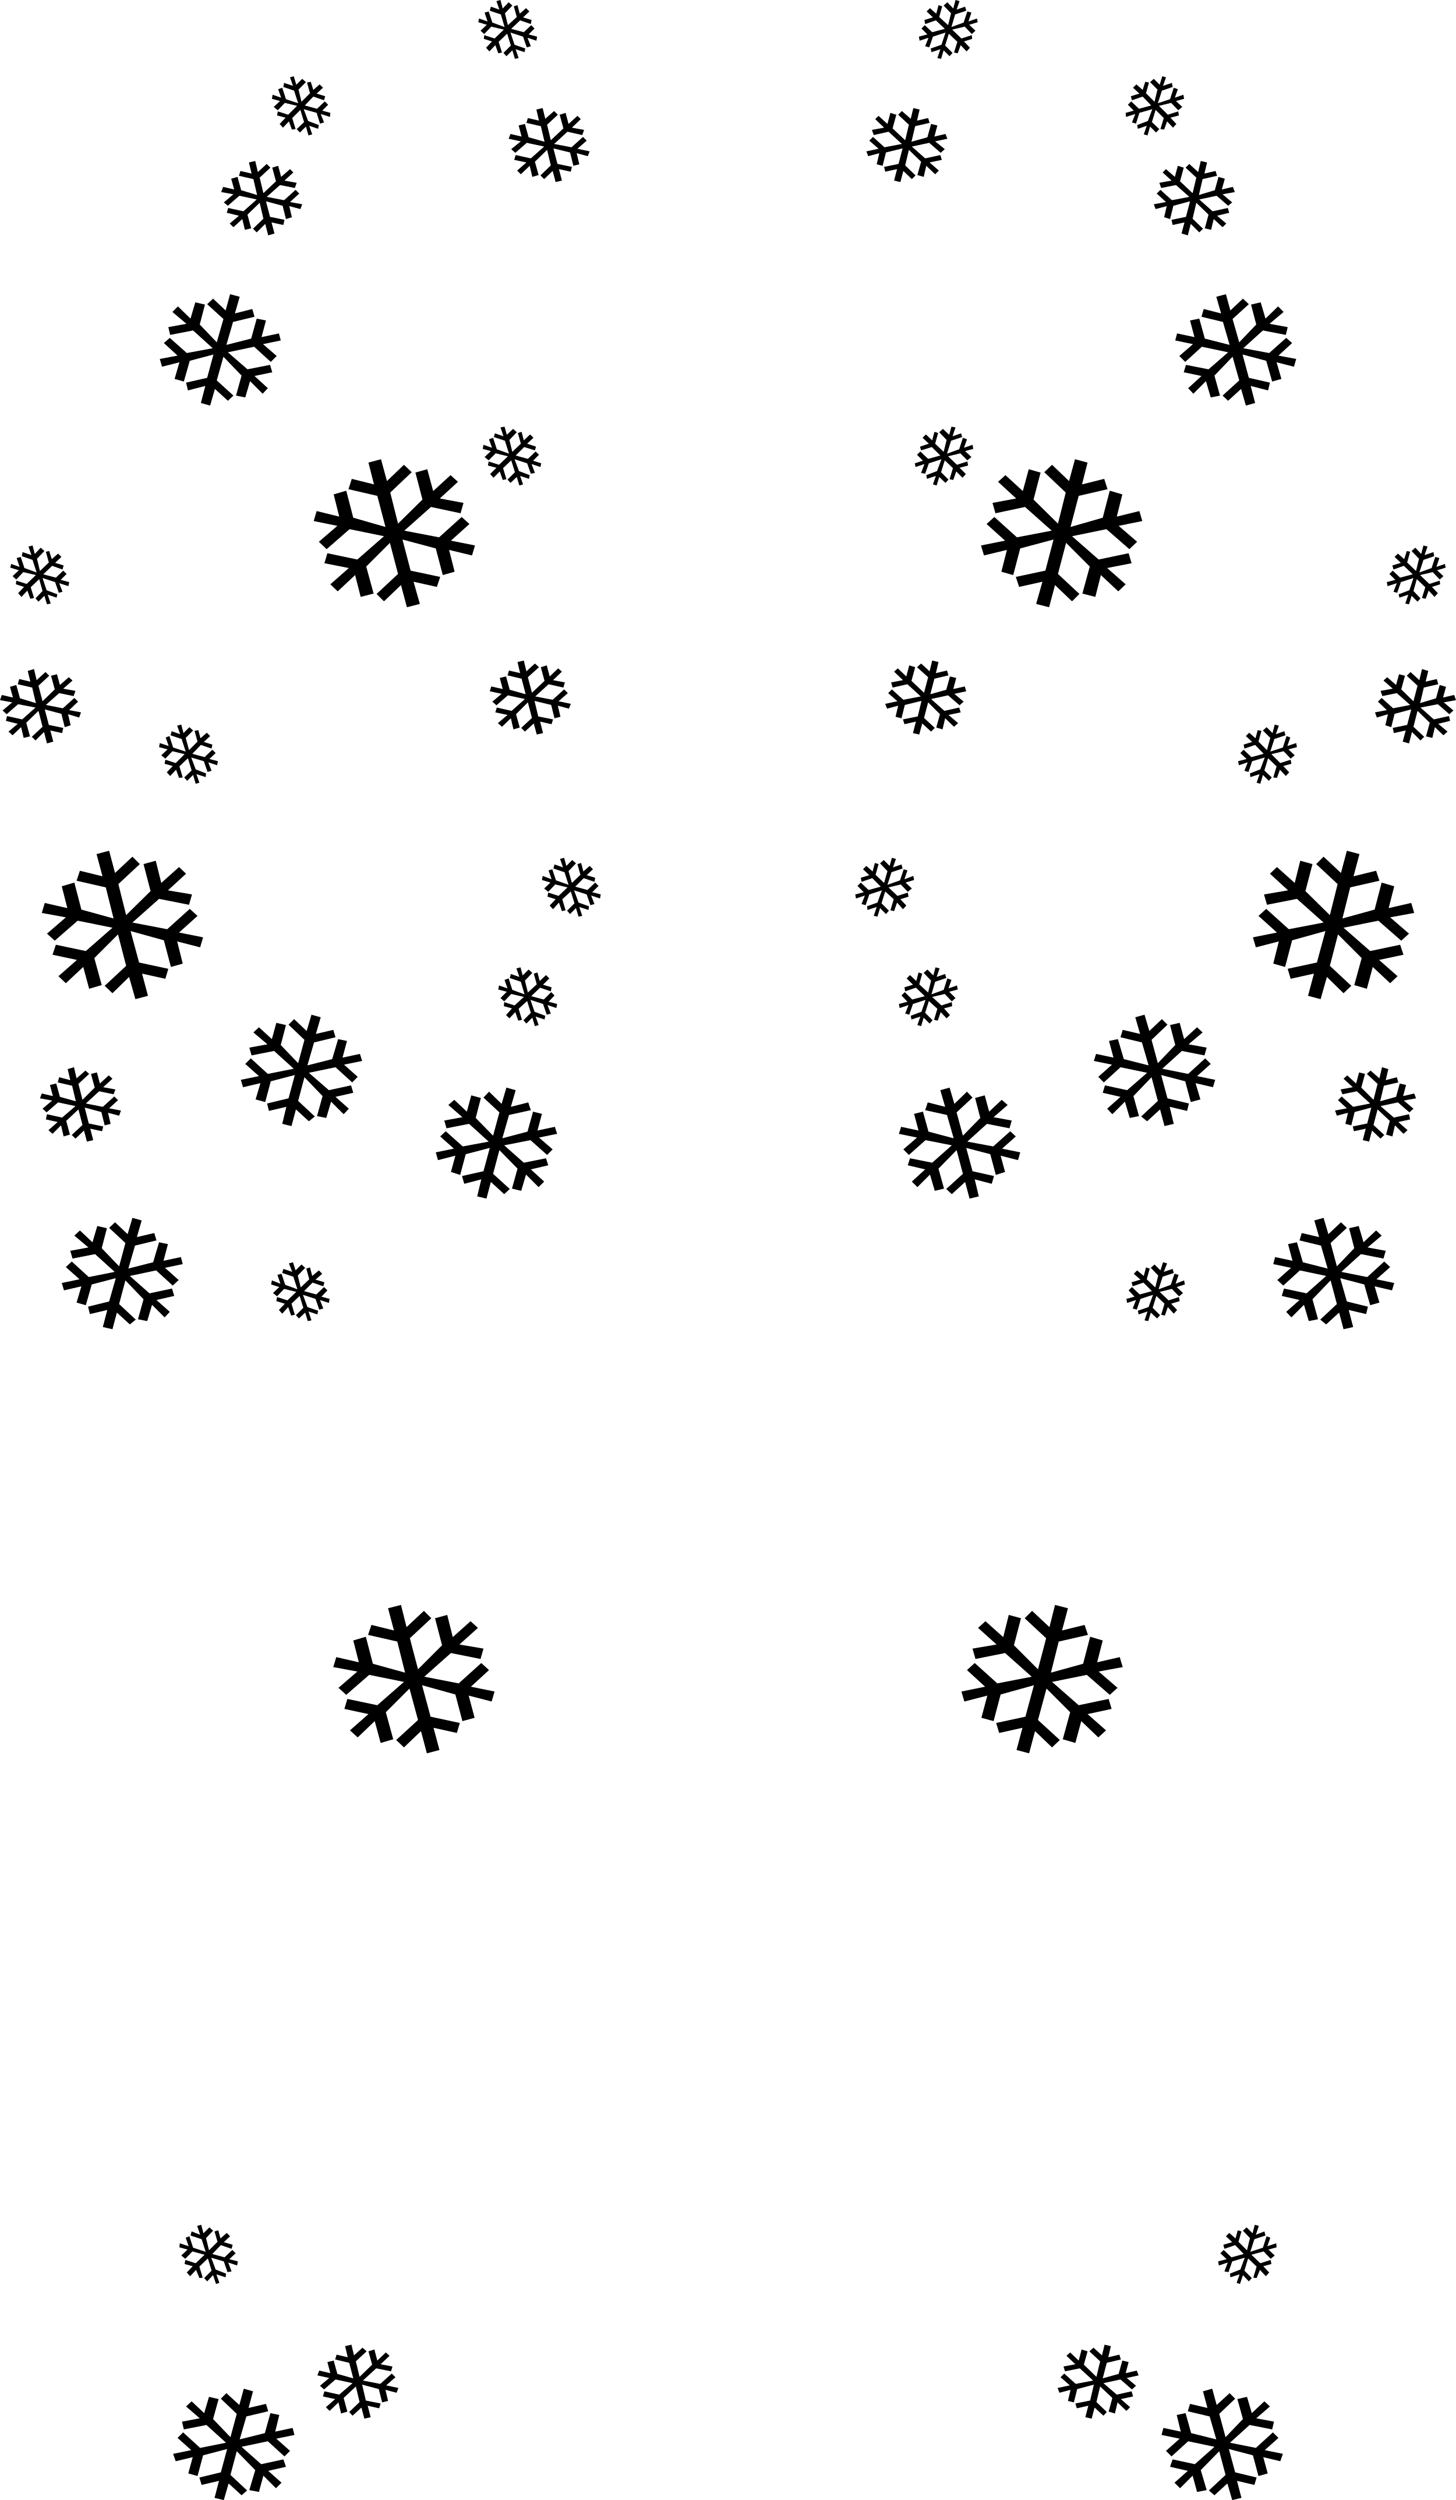 <?xml version="1.0" encoding="UTF-8" standalone="no"?>
<svg xmlns:xlink="http://www.w3.org/1999/xlink" height="337.8px" width="196.8px" xmlns="http://www.w3.org/2000/svg">
  <g transform="matrix(1.0, 0.0, 0.0, 1.0, 0.0, 0.0)">
    <path d="M125.55 59.95 L124.7 59.15 125.15 58.7 126.0 59.5 126.3 58.35 126.8 58.5 126.4 59.95 127.55 61.05 127.95 59.45 126.95 58.4 127.45 57.95 128.3 58.75 128.6 57.65 129.15 57.75 128.75 58.95 129.9 58.55 130.05 59.05 128.55 59.55 128.0 61.3 129.65 60.7 130.15 59.15 130.7 59.35 130.3 60.5 131.45 60.1 131.55 60.65 130.45 60.95 131.3 61.75 130.75 62.2 129.8 61.25 128.15 61.65 129.35 62.8 130.75 62.35 130.85 62.9 129.7 63.2 130.55 64.05 130.1 64.55 129.25 63.7 128.85 64.85 128.35 64.75 128.8 63.25 127.7 62.2 127.2 63.8 128.2 64.8 127.8 65.25 126.95 64.45 126.6 65.6 126.1 65.45 126.5 64.3 125.3 64.7 125.2 64.2 126.65 63.65 127.25 62.05 125.55 62.6 125.05 64.0 124.5 63.9 124.95 62.7 123.75 63.1 123.65 62.6 124.75 62.25 123.95 61.45 124.4 61.0 125.45 62.0 127.1 61.55 125.95 60.4 124.5 60.85 124.35 60.35 125.55 59.95 M149.25 64.7 L149.7 66.1 145.8 67.0 144.7 71.2 149.05 69.95 150.0 66.3 151.7 66.8 150.95 69.8 154.0 69.05 154.4 70.4 151.2 71.05 153.7 73.2 152.65 74.2 149.55 71.5 144.9 72.45 148.5 75.6 152.55 74.75 152.95 76.1 149.65 76.75 152.15 78.95 151.15 79.9 148.8 77.7 148.05 80.65 146.3 80.2 147.3 76.55 144.1 73.35 143.0 77.55 145.9 80.25 144.9 81.25 142.6 79.05 141.8 82.05 140.05 81.6 140.9 78.6 137.75 79.3 137.3 77.95 141.3 77.1 142.4 72.9 137.9 74.1 136.95 77.7 135.35 77.25 136.1 74.3 133.0 75.05 132.6 73.7 135.85 73.05 133.35 70.8 134.4 69.85 137.45 72.6 142.15 71.7 138.55 68.5 134.55 69.35 134.15 67.95 137.35 67.35 134.9 65.1 135.9 64.2 138.25 66.35 139.05 63.4 140.65 63.85 139.7 67.5 143.0 70.75 144.05 66.55 141.15 63.8 142.2 62.8 144.5 65.0 145.3 62.05 147.0 62.5 146.25 65.45 149.25 64.7 M121.3 94.75 L120.05 93.65 120.55 93.15 122.1 94.55 124.45 94.1 122.65 92.45 120.65 92.9 120.45 92.2 122.05 91.9 120.85 90.75 121.35 90.3 122.5 91.4 122.9 89.9 123.7 90.15 123.2 92.0 124.9 93.6 125.45 91.5 123.95 90.15 124.5 89.65 125.65 90.7 126.0 89.25 126.85 89.45 126.5 90.95 128.0 90.6 128.2 91.25 126.3 91.7 125.75 93.8 127.9 93.2 128.4 91.4 129.25 91.6 128.85 93.1 130.4 92.75 130.6 93.4 129.0 93.75 130.25 94.8 129.7 95.3 128.15 93.95 125.85 94.45 127.65 96.05 129.65 95.6 129.85 96.25 128.2 96.6 129.5 97.7 128.95 98.2 127.75 97.05 127.4 98.55 126.55 98.3 127.05 96.5 125.45 94.9 124.9 97.0 126.35 98.35 125.85 98.85 124.65 97.75 124.25 99.25 123.4 99.05 123.8 97.5 122.25 97.85 122.05 97.2 124.05 96.8 124.55 94.7 122.3 95.25 121.85 97.05 121.05 96.85 121.4 95.35 119.9 95.75 119.65 95.1 121.3 94.75 M124.3 14.8 L123.95 16.3 125.45 15.95 125.65 16.6 123.7 17.05 123.2 19.15 125.35 18.55 125.85 16.75 126.7 16.95 126.3 18.45 127.8 18.1 128.05 18.75 126.4 19.1 127.7 20.15 127.15 20.65 125.6 19.3 123.25 19.8 125.05 21.4 127.1 20.95 127.3 21.6 125.65 21.95 126.9 23.05 126.4 23.55 125.2 22.4 124.85 23.9 124.0 23.65 124.5 21.85 122.85 20.25 122.35 22.35 123.75 23.7 123.25 24.2 122.1 23.1 121.7 24.6 120.85 24.4 121.25 22.85 119.65 23.2 119.5 22.55 121.45 22.15 122.0 20.05 119.75 20.6 119.3 22.4 118.5 22.2 118.85 20.7 117.35 21.1 117.1 20.45 118.75 20.1 117.5 19.0 118.0 18.5 119.55 19.9 121.9 19.45 120.1 17.8 118.1 18.25 117.85 17.55 119.5 17.25 118.3 16.1 118.75 15.65 119.95 16.75 120.35 15.25 121.15 15.5 120.65 17.35 122.35 18.95 122.85 16.85 121.4 15.5 121.9 15.0 123.1 16.05 123.45 14.6 124.3 14.8 M132.05 2.5 L132.15 3.0 131.0 3.35 131.85 4.15 131.35 4.6 130.4 3.6 128.7 4.0 129.95 5.2 131.35 4.75 131.4 5.25 130.3 5.6 131.1 6.45 130.65 6.95 129.85 6.1 129.45 7.2 128.95 7.1 129.4 5.65 128.25 4.55 127.75 6.15 128.75 7.15 128.35 7.6 127.55 6.8 127.2 7.95 126.7 7.85 127.1 6.65 125.9 7.05 125.8 6.55 127.25 6.05 127.8 4.4 126.1 4.95 125.6 6.4 125.05 6.25 125.5 5.1 124.3 5.5 124.2 4.95 125.35 4.65 124.55 3.85 125.0 3.4 126.0 4.35 127.7 3.9 126.5 2.75 125.05 3.25 124.95 2.7 126.1 2.35 125.25 1.55 125.7 1.1 126.55 1.85 126.85 0.7 127.35 0.85 126.95 2.3 128.15 3.4 128.55 1.8 127.55 0.75 128.05 0.3 128.85 1.15 129.15 0.0 129.7 0.15 129.3 1.3 130.45 0.9 130.6 1.45 129.1 1.95 128.6 3.65 130.25 3.05 130.75 1.55 131.3 1.7 130.9 2.9 132.05 2.5 M156.45 12.1 L155.45 11.1 155.95 10.65 156.75 11.45 157.1 10.3 157.6 10.45 157.2 11.6 158.4 11.2 158.5 11.75 157.05 12.25 156.5 13.95 158.15 13.4 158.65 11.85 159.2 12.05 158.8 13.2 159.95 12.8 160.05 13.35 158.95 13.65 159.8 14.45 159.25 14.9 158.3 13.9 156.65 14.3 157.85 15.5 159.25 15.05 159.35 15.6 158.2 15.9 159.0 16.75 158.55 17.25 157.75 16.4 157.35 17.5 156.85 17.45 157.3 15.95 156.2 14.85 155.7 16.5 156.7 17.45 156.25 17.9 155.45 17.1 155.1 18.3 154.6 18.15 155.0 17.0 153.8 17.4 153.7 16.9 155.15 16.35 155.75 14.75 154.0 15.25 153.55 16.7 153.0 16.55 153.45 15.4 152.2 15.8 152.15 15.25 153.25 14.95 152.45 14.15 152.9 13.7 153.95 14.7 155.6 14.25 154.45 13.05 153.0 13.55 152.85 13.0 154.0 12.65 153.15 11.85 153.6 11.4 154.45 12.15 154.8 11.05 155.3 11.15 154.9 12.6 156.05 13.75 156.45 12.1 M182.35 165.95 L183.65 165.65 184.3 167.85 186.0 166.25 186.75 166.95 184.85 168.55 187.3 169.0 187.0 170.05 183.95 169.45 181.3 171.85 184.8 172.55 187.1 170.45 187.9 171.2 186.05 172.85 188.45 173.35 188.15 174.35 185.8 173.8 186.45 176.0 185.2 176.35 184.4 173.55 181.15 172.7 182.05 175.85 184.9 176.55 184.65 177.55 182.3 177.0 182.9 179.3 181.6 179.6 181.0 177.35 179.25 178.95 178.45 178.3 180.7 176.2 179.85 173.0 177.4 175.55 178.15 178.25 176.9 178.5 176.25 176.3 174.55 178.0 173.85 177.25 175.65 175.65 173.25 175.1 173.55 174.1 176.6 174.75 179.25 172.4 175.7 171.65 173.45 173.7 172.65 172.95 174.5 171.3 172.1 170.8 172.35 169.85 174.7 170.35 174.1 168.1 175.3 167.85 176.1 170.55 179.45 171.4 178.55 168.3 175.65 167.6 175.95 166.6 178.3 167.15 177.65 164.9 178.9 164.55 179.55 166.75 181.25 165.15 182.05 165.9 179.85 167.95 180.7 171.1 183.05 168.65 182.35 165.95 M181.45 147.85 L181.2 147.2 182.85 146.9 181.6 145.75 182.1 145.3 183.3 146.4 183.7 144.9 184.5 145.1 184.0 146.95 185.65 148.6 186.2 146.45 184.75 145.1 185.25 144.65 186.45 145.7 186.8 144.2 187.65 144.45 187.3 145.95 188.8 145.55 189.0 146.25 187.05 146.7 186.55 148.8 188.7 148.2 189.2 146.4 190.05 146.6 189.65 148.1 191.15 147.75 191.4 148.4 189.75 148.7 191.05 149.8 190.5 150.3 188.95 148.95 186.6 149.45 188.4 151.0 190.45 150.55 190.6 151.25 189.0 151.6 190.25 152.7 189.7 153.2 188.55 152.05 188.2 153.55 187.35 153.3 187.85 151.45 186.2 149.9 185.65 152.0 187.1 153.35 186.6 153.85 185.45 152.75 185.05 154.25 184.2 154.05 184.6 152.5 183.0 152.85 182.85 152.2 184.8 151.8 185.35 149.65 183.1 150.25 182.65 152.05 181.85 151.85 182.2 150.35 180.7 150.75 180.45 150.05 182.05 149.75 180.85 148.65 181.35 148.15 182.9 149.55 185.2 149.1 183.4 147.45 181.45 147.85 M162.9 143.0 L163.65 143.75 161.8 145.4 164.25 145.9 163.95 146.9 161.6 146.35 162.25 148.55 160.95 148.9 160.2 146.1 156.95 145.25 157.8 148.4 160.7 149.1 160.45 150.1 158.1 149.55 158.65 151.85 157.4 152.15 156.8 149.9 155.05 151.5 154.25 150.85 156.5 148.75 155.65 145.55 153.2 148.1 153.95 150.8 152.7 151.05 152.05 148.85 150.35 150.55 149.65 149.8 151.45 148.2 149.05 147.65 149.35 146.65 152.35 147.3 155.05 144.95 151.45 144.2 149.2 146.25 148.45 145.5 150.3 143.85 147.85 143.35 148.15 142.4 150.5 142.9 149.9 140.65 151.1 140.4 151.9 143.1 155.25 143.95 154.35 140.85 151.45 140.15 151.75 139.15 154.1 139.7 153.45 137.45 154.7 137.1 155.35 139.3 157.05 137.7 157.8 138.45 155.65 140.5 156.5 143.65 158.85 141.2 158.15 138.5 159.45 138.2 160.05 140.4 161.8 138.8 162.55 139.5 160.65 141.1 163.1 141.55 162.8 142.6 159.75 142.0 157.1 144.4 160.6 145.1 162.9 143.0 M185.8 122.9 L186.75 119.25 188.45 119.75 187.7 122.7 190.75 122.0 191.15 123.35 187.9 123.95 190.45 126.15 189.4 127.1 186.3 124.4 181.6 125.35 185.2 128.5 189.25 127.65 189.7 129.0 186.4 129.7 188.9 131.9 187.9 132.85 185.55 130.65 184.75 133.6 183.05 133.1 184.05 129.45 180.85 126.25 179.75 130.5 182.65 133.2 181.6 134.2 179.35 132.0 178.5 135.0 176.8 134.55 177.6 131.55 174.45 132.25 174.05 130.9 178.0 130.05 179.15 125.8 174.65 127.05 173.7 130.65 172.1 130.2 172.85 127.2 169.75 128.0 169.35 126.65 172.6 126.0 170.1 123.75 171.15 122.8 174.2 125.55 178.9 124.65 175.3 121.45 171.25 122.25 170.85 120.85 174.1 120.3 171.65 118.05 172.6 117.15 175.0 119.3 175.75 116.3 177.4 116.75 176.45 120.4 179.75 123.65 180.8 119.45 177.9 116.75 178.9 115.75 181.25 117.95 182.05 114.95 183.75 115.4 182.95 118.4 186.0 117.65 186.45 119.0 182.5 119.9 181.45 124.1 185.8 122.9 M191.6 92.65 L190.15 91.3 190.65 90.8 191.85 91.9 192.2 90.4 193.05 90.65 192.7 92.1 194.2 91.75 194.4 92.45 192.45 92.9 191.95 95.0 194.1 94.35 194.6 92.55 195.45 92.8 195.05 94.25 196.55 93.9 196.8 94.6 195.15 94.9 196.45 96.0 195.9 96.5 194.35 95.15 192.0 95.6 193.8 97.2 195.85 96.75 196.0 97.4 194.4 97.8 195.65 98.85 195.1 99.35 193.95 98.25 193.6 99.7 192.75 99.5 193.25 97.65 191.6 96.05 191.05 98.2 192.5 99.55 192.0 100.05 190.85 98.9 190.45 100.45 189.6 100.2 190.0 98.7 188.4 99.05 188.25 98.35 190.2 97.95 190.75 95.85 188.5 96.45 188.05 98.25 187.25 98.0 187.6 96.5 186.1 96.95 185.85 96.25 187.45 95.95 186.25 94.8 186.75 94.3 188.3 95.7 190.6 95.25 188.8 93.65 186.85 94.05 186.6 93.35 188.25 93.05 187.0 91.95 187.5 91.5 188.7 92.55 189.1 91.1 189.9 91.3 189.4 93.15 191.05 94.75 191.6 92.65 M172.3 97.9 L172.85 98.05 172.45 99.2 173.6 98.8 173.75 99.35 172.25 99.85 171.7 101.55 173.4 101.0 173.9 99.45 174.4 99.65 174.0 100.8 175.2 100.4 175.3 100.95 174.15 101.25 175.0 102.05 174.45 102.5 173.5 101.5 171.85 101.9 173.05 103.1 174.45 102.65 174.55 103.2 173.45 103.5 174.25 104.35 173.8 104.85 173.0 104.0 172.6 105.1 172.1 105.05 172.55 103.55 171.4 102.45 170.9 104.1 171.9 105.05 171.5 105.5 170.7 104.7 170.35 105.9 169.85 105.75 170.25 104.6 169.0 105.0 168.95 104.5 170.35 103.95 170.95 102.35 169.25 102.85 168.75 104.3 168.2 104.15 168.65 103.0 167.45 103.4 167.35 102.85 168.5 102.55 167.65 101.75 168.1 101.3 169.15 102.3 170.8 101.85 169.65 100.65 168.2 101.15 168.1 100.6 169.25 100.25 168.4 99.45 168.85 99.0 169.7 99.75 170.0 98.65 170.5 98.75 170.1 100.2 171.25 101.35 171.7 99.7 170.7 98.7 171.2 98.25 172.0 99.05 172.3 97.9 M192.4 73.7 L192.95 73.85 192.55 75.0 193.75 74.6 193.85 75.15 192.4 75.65 191.85 77.35 193.5 76.75 194.0 75.25 194.55 75.4 194.15 76.6 195.3 76.2 195.4 76.7 194.25 77.05 195.1 77.85 194.6 78.3 193.65 77.3 191.95 77.7 193.2 78.9 194.6 78.45 194.65 78.95 193.55 79.3 194.35 80.15 193.9 80.65 193.1 79.8 192.7 80.9 192.2 80.8 192.65 79.35 191.5 78.25 191.05 79.85 192.0 80.85 191.6 81.3 190.8 80.5 190.45 81.65 189.95 81.55 190.35 80.35 189.15 80.75 189.05 80.3 190.5 79.75 191.05 78.1 189.35 78.65 188.85 80.1 188.35 79.95 188.8 78.8 187.55 79.2 187.45 78.65 188.6 78.35 187.8 77.55 188.25 77.1 189.25 78.05 190.95 77.6 189.75 76.45 188.35 76.95 188.2 76.4 189.35 76.05 188.5 75.25 188.95 74.8 189.8 75.55 190.15 74.45 190.6 74.55 190.2 76.0 191.4 77.15 191.8 75.5 190.8 74.45 191.3 74.0 192.1 74.85 192.4 73.7 M170.4 40.85 L171.05 43.05 172.75 41.4 173.5 42.15 171.6 43.75 174.05 44.2 173.8 45.25 170.7 44.65 168.05 47.05 171.55 47.7 173.85 45.65 174.65 46.35 172.8 48.05 175.2 48.5 174.9 49.55 172.55 48.95 173.2 51.2 171.95 51.55 171.15 48.75 167.95 47.9 168.8 51.05 171.65 51.7 171.4 52.75 169.05 52.15 169.65 54.45 168.4 54.8 167.75 52.55 166.0 54.15 165.25 53.45 167.5 51.4 166.6 48.2 164.15 50.75 164.9 53.45 163.65 53.7 163.0 51.5 161.3 53.2 160.6 52.45 162.4 50.8 160.0 50.3 160.3 49.3 163.35 49.9 166.0 47.6 162.45 46.85 160.2 48.9 159.4 48.1 161.25 46.5 158.85 46.0 159.1 45.05 161.45 45.55 160.85 43.3 162.1 43.05 162.85 45.75 166.2 46.6 165.3 43.5 162.4 42.8 162.7 41.75 165.05 42.35 164.4 40.1 165.7 39.75 166.3 41.95 168.0 40.35 168.8 41.1 166.6 43.1 167.5 46.25 169.8 43.85 169.1 41.15 170.4 40.85 M164.7 23.9 L165.55 24.15 165.15 25.6 166.65 25.25 166.9 25.95 165.25 26.25 166.55 27.35 166.0 27.8 164.45 26.45 162.1 26.95 163.9 28.55 165.95 28.1 166.15 28.75 164.5 29.15 165.75 30.2 165.25 30.7 164.05 29.6 163.7 31.05 162.85 30.85 163.35 29.0 161.7 27.4 161.2 29.55 162.6 30.9 162.1 31.4 160.95 30.25 160.55 31.8 159.7 31.55 160.1 30.05 158.5 30.4 158.35 29.7 160.3 29.3 160.85 27.2 158.6 27.8 158.15 29.6 157.35 29.35 157.7 27.85 156.2 28.25 155.95 27.6 157.6 27.3 156.35 26.15 156.85 25.65 158.4 27.05 160.75 26.6 158.95 25.0 156.95 25.4 156.7 24.7 158.35 24.4 157.15 23.3 157.6 22.85 158.8 23.9 159.2 22.4 160.0 22.65 159.5 24.5 161.2 26.1 161.7 24.0 160.25 22.65 160.75 22.15 161.95 23.25 162.3 21.75 163.15 21.95 162.8 23.45 164.3 23.1 164.5 23.75 162.55 24.2 162.05 26.35 164.2 25.7 164.7 23.9 M72.25 3.85 L71.45 4.65 72.6 4.95 72.5 5.5 71.3 5.1 71.75 6.25 71.2 6.4 70.7 4.95 69.0 4.4 69.55 6.05 71.0 6.55 70.9 7.05 69.7 6.65 70.1 7.85 69.6 7.95 69.25 6.8 68.45 7.6 68.05 7.15 69.05 6.15 68.55 4.55 67.4 5.65 67.85 7.1 67.35 7.2 66.95 6.1 66.15 6.95 65.7 6.45 66.5 5.6 65.4 5.25 65.45 4.75 66.85 5.2 68.1 4.0 66.4 3.6 65.45 4.6 64.95 4.15 65.8 3.35 64.65 3.0 64.75 2.5 65.9 2.9 65.5 1.7 66.05 1.55 66.55 3.05 68.2 3.65 67.7 1.95 66.2 1.45 66.35 0.9 67.5 1.3 67.1 0.15 67.65 0.0 67.95 1.15 68.75 0.3 69.25 0.75 68.25 1.8 68.65 3.4 69.85 2.3 69.45 0.85 69.95 0.7 70.25 1.85 71.1 1.1 71.55 1.55 70.7 2.35 71.85 2.7 71.75 3.25 70.3 2.75 69.1 3.9 70.8 4.35 71.8 3.4 72.25 3.85 M70.4 19.1 L68.75 18.75 69.0 18.1 70.5 18.45 70.1 16.95 70.95 16.75 71.45 18.55 73.6 19.15 73.1 17.05 71.15 16.6 71.35 15.95 72.85 16.3 72.5 14.8 73.35 14.6 73.7 16.05 74.9 15.0 75.4 15.5 73.95 16.85 74.45 18.95 76.15 17.35 75.65 15.5 76.45 15.25 76.85 16.75 78.05 15.65 78.5 16.1 77.3 17.25 78.95 17.55 78.7 18.25 76.7 17.8 74.9 19.45 77.25 19.9 78.8 18.5 79.3 19.0 78.05 20.1 79.7 20.45 79.45 21.1 77.95 20.7 78.3 22.2 77.5 22.4 77.05 20.6 74.8 20.05 75.35 22.15 77.3 22.55 77.15 23.2 75.55 22.85 75.95 24.4 75.1 24.6 74.7 23.1 73.55 24.2 73.05 23.7 74.45 22.35 73.95 20.25 72.3 21.85 72.8 23.65 71.95 23.9 71.6 22.4 70.4 23.55 69.9 23.05 71.15 21.95 69.5 21.6 69.7 20.95 71.75 21.4 73.55 19.8 71.2 19.3 69.65 20.65 69.1 20.15 70.4 19.1 M43.65 11.85 L42.8 12.65 43.95 13.0 43.8 13.55 42.35 13.05 41.2 14.25 42.85 14.7 43.9 13.7 44.35 14.15 43.55 14.95 44.65 15.25 44.6 15.8 43.35 15.4 43.8 16.55 43.25 16.7 42.8 15.25 41.05 14.75 41.65 16.35 43.1 16.9 43.0 17.4 41.8 17.0 42.2 18.15 41.7 18.3 41.35 17.1 40.55 17.9 40.1 17.45 41.1 16.5 40.6 14.85 39.5 15.95 39.95 17.45 39.45 17.5 39.05 16.4 38.25 17.25 37.8 16.75 38.6 15.9 37.45 15.6 37.55 15.05 38.95 15.5 40.15 14.3 38.5 13.9 37.55 14.9 37.0 14.45 37.85 13.65 36.75 13.35 36.85 12.8 38.0 13.2 37.6 12.05 38.15 11.85 38.65 13.4 40.3 13.95 39.75 12.25 38.3 11.75 38.4 11.2 39.6 11.6 39.2 10.45 39.7 10.3 40.05 11.45 40.85 10.65 41.35 11.1 40.35 12.1 40.75 13.75 41.9 12.6 41.5 11.15 42.0 11.05 42.35 12.15 43.2 11.4 43.65 11.85 M40.6 28.25 L39.1 27.85 39.45 29.35 38.65 29.6 38.2 27.8 35.95 27.2 36.5 29.3 38.45 29.7 38.3 30.4 36.7 30.05 37.1 31.55 36.25 31.8 35.85 30.25 34.7 31.4 34.2 30.9 35.6 29.55 35.1 27.4 33.45 29.0 33.95 30.85 33.1 31.05 32.75 29.6 31.55 30.7 31.05 30.2 32.3 29.15 30.65 28.75 30.85 28.1 32.9 28.55 34.7 26.95 32.35 26.45 30.8 27.8 30.25 27.35 31.55 26.25 29.9 25.95 30.15 25.25 31.65 25.6 31.25 24.15 32.1 23.9 32.6 25.7 34.75 26.35 34.25 24.2 32.3 23.75 32.5 23.1 34.0 23.45 33.65 21.95 34.5 21.75 34.85 23.25 36.05 22.15 36.55 22.65 35.1 24.0 35.6 26.1 37.3 24.5 36.8 22.65 37.6 22.4 38.0 23.9 39.2 22.85 39.65 23.3 38.45 24.4 40.1 24.7 39.85 25.4 37.85 25.0 36.05 26.6 38.4 27.05 39.95 25.65 40.45 26.15 39.2 27.3 40.85 27.6 40.6 28.25 M28.8 40.35 L30.5 41.95 31.1 39.75 32.4 40.1 31.75 42.35 34.1 41.75 34.4 42.8 31.5 43.5 30.6 46.6 33.95 45.75 34.7 43.05 35.95 43.3 35.35 45.55 37.7 45.05 37.95 46.0 35.55 46.5 37.4 48.1 36.6 48.9 34.35 46.85 30.8 47.6 33.45 49.9 36.5 49.3 36.8 50.3 34.4 50.8 36.2 52.45 35.5 53.2 33.8 51.5 33.15 53.7 31.9 53.45 32.65 50.75 30.2 48.2 29.3 51.4 31.55 53.45 30.8 54.15 29.05 52.55 28.4 54.8 27.15 54.45 27.75 52.15 25.4 52.75 25.15 51.7 28.0 51.05 28.85 47.9 25.65 48.75 24.85 51.55 23.6 51.2 24.25 48.95 21.9 49.55 21.6 48.5 24.0 48.05 22.15 46.35 22.95 45.65 25.25 47.7 28.75 47.05 26.1 44.65 23.0 45.25 22.75 44.2 25.2 43.75 23.3 42.15 24.05 41.4 25.75 43.05 26.4 40.85 27.7 41.15 27.0 43.85 29.3 46.25 30.2 43.1 28.0 41.1 28.8 40.35 M4.4 73.7 L4.7 74.85 5.5 74.0 6.0 74.45 5.0 75.5 5.4 77.15 6.6 76.0 6.2 74.55 6.65 74.45 7.0 75.55 7.85 74.8 8.3 75.25 7.45 76.05 8.6 76.4 8.45 76.95 7.05 76.45 5.85 77.6 7.55 78.05 8.55 77.1 9.0 77.55 8.2 78.35 9.35 78.65 9.25 79.2 8.0 78.8 8.45 79.95 7.95 80.1 7.45 78.65 5.75 78.1 6.3 79.75 7.75 80.3 7.65 80.75 6.45 80.35 6.85 81.55 6.35 81.65 6.0 80.5 5.2 81.3 4.8 80.85 5.75 79.85 5.3 78.25 4.15 79.35 4.6 80.8 4.1 80.9 3.7 79.8 2.9 80.65 2.45 80.15 3.25 79.3 2.15 78.95 2.2 78.45 3.6 78.9 4.85 77.7 3.15 77.3 2.2 78.3 1.7 77.85 2.55 77.05 1.4 76.7 1.5 76.2 2.65 76.6 2.25 75.4 2.8 75.25 3.3 76.75 4.95 77.35 4.4 75.65 2.95 75.15 3.05 74.6 4.25 75.0 3.85 73.85 4.4 73.7 M9.8 91.95 L8.55 93.05 10.2 93.35 9.95 94.05 8.0 93.65 6.2 95.25 8.5 95.7 10.05 94.3 10.55 94.8 9.35 95.95 10.95 96.25 10.7 96.95 9.2 96.5 9.55 98.0 8.75 98.25 8.3 96.45 6.05 95.85 6.6 97.95 8.55 98.35 8.4 99.05 6.8 98.7 7.2 100.2 6.35 100.45 5.95 98.9 4.8 100.05 4.3 99.55 5.75 98.2 5.2 96.05 3.55 97.65 4.05 99.5 3.2 99.7 2.85 98.25 1.7 99.35 1.15 98.85 2.4 97.8 0.8 97.4 0.95 96.75 3.0 97.2 4.8 95.6 2.45 95.15 0.9 96.5 0.35 96.0 1.65 94.9 0.0 94.6 0.25 93.9 1.75 94.25 1.35 92.8 2.2 92.55 2.7 94.35 4.85 95.0 4.35 92.9 2.4 92.45 2.6 91.75 4.1 92.1 3.75 90.65 4.6 90.4 4.95 91.9 6.15 90.8 6.65 91.3 5.2 92.65 5.75 94.75 7.4 93.15 6.9 91.3 7.7 91.1 8.1 92.55 9.3 91.5 9.8 91.95 M26.8 98.65 L27.1 99.75 27.95 99.0 28.4 99.45 27.55 100.25 28.7 100.6 28.6 101.15 27.15 100.65 26.0 101.85 27.65 102.3 28.7 101.3 29.15 101.75 28.3 102.55 29.45 102.85 29.35 103.4 28.15 103.0 28.6 104.15 28.05 104.3 27.55 102.85 25.85 102.35 26.45 103.95 27.85 104.5 27.8 105.0 26.55 104.6 26.95 105.75 26.45 105.9 26.1 104.7 25.3 105.5 24.9 105.05 25.9 104.1 25.4 102.45 24.25 103.55 24.7 105.05 24.2 105.1 23.8 104.0 23.0 104.85 22.55 104.35 23.35 103.5 22.25 103.2 22.35 102.65 23.75 103.1 24.95 101.9 23.3 101.5 22.35 102.5 21.8 102.05 22.65 101.25 21.5 100.95 21.6 100.4 22.8 100.8 22.4 99.65 22.9 99.45 23.4 101.0 25.1 101.55 24.55 99.85 23.05 99.35 23.2 98.8 24.35 99.2 23.95 98.05 24.5 97.9 24.8 99.05 25.6 98.25 26.1 98.7 25.1 99.7 25.55 101.35 26.7 100.2 26.3 98.75 26.8 98.65 M71.25 59.95 L72.45 60.35 72.3 60.85 70.85 60.4 69.7 61.55 71.35 62.0 72.4 61.0 72.85 61.45 72.05 62.25 73.15 62.6 73.05 63.1 71.85 62.7 72.3 63.9 71.75 64.0 71.25 62.6 69.55 62.05 70.15 63.65 71.6 64.2 71.5 64.7 70.3 64.3 70.7 65.45 70.2 65.6 69.85 64.45 69.0 65.25 68.6 64.8 69.6 63.8 69.1 62.2 68.0 63.25 68.45 64.75 67.95 64.85 67.55 63.7 66.7 64.55 66.25 64.05 67.1 63.2 65.95 62.9 66.05 62.35 67.45 62.8 68.65 61.65 67.0 61.25 66.05 62.2 65.5 61.75 66.35 60.95 65.25 60.65 65.35 60.1 66.5 60.5 66.1 59.35 66.65 59.15 67.15 60.7 68.8 61.3 68.25 59.55 66.75 59.05 66.9 58.55 68.05 58.95 67.65 57.75 68.2 57.65 68.5 58.75 69.35 57.95 69.85 58.4 68.85 59.45 69.25 61.05 70.4 59.95 70.0 58.5 70.5 58.35 70.8 59.5 71.65 58.7 72.1 59.15 71.25 59.95 M61.9 65.1 L59.45 67.35 62.65 67.95 62.25 69.35 58.25 68.5 54.65 71.7 59.35 72.6 62.4 69.85 63.45 70.8 60.95 73.05 64.2 73.7 63.8 75.05 60.7 74.3 61.45 77.25 59.85 77.7 58.9 74.1 54.4 72.9 55.5 77.1 59.5 77.95 59.05 79.3 55.9 78.6 56.75 81.6 55.0 82.05 54.2 79.05 51.9 81.25 50.9 80.25 53.8 77.55 52.7 73.35 49.5 76.55 50.5 80.2 48.75 80.65 48.0 77.7 45.65 79.9 44.65 78.95 47.15 76.75 43.85 76.1 44.25 74.75 48.3 75.6 51.9 72.45 47.25 71.5 44.15 74.2 43.1 73.2 45.6 71.05 42.4 70.4 42.8 69.05 45.85 69.8 45.1 66.8 46.8 66.3 47.75 69.95 52.1 71.2 51.0 67.0 47.1 66.1 47.55 64.7 50.55 65.45 49.8 62.5 51.5 62.05 52.3 65.0 54.6 62.8 55.65 63.8 52.75 66.55 53.8 70.75 57.1 67.5 56.15 63.85 57.75 63.4 58.55 66.35 60.9 64.2 61.9 65.1 M68.4 91.4 L68.9 93.2 71.05 93.8 70.5 91.7 68.6 91.25 68.8 90.6 70.3 90.95 69.95 89.45 70.8 89.25 71.15 90.7 72.3 89.65 72.85 90.15 71.35 91.5 71.9 93.6 73.6 92.0 73.1 90.15 73.9 89.9 74.3 91.4 75.45 90.3 75.95 90.75 74.75 91.9 76.35 92.2 76.15 92.9 74.15 92.45 72.35 94.1 74.7 94.55 76.25 93.15 76.75 93.65 75.5 94.75 77.15 95.1 76.9 95.75 75.4 95.35 75.75 96.85 74.95 97.05 74.5 95.25 72.25 94.7 72.75 96.8 74.75 97.2 74.55 97.85 73.0 97.5 73.4 99.05 72.55 99.25 72.15 97.75 70.95 98.85 70.45 98.35 71.9 97.0 71.35 94.9 69.75 96.5 70.25 98.3 69.4 98.55 69.05 97.05 67.85 98.2 67.3 97.7 68.6 96.6 66.95 96.25 67.15 95.6 69.15 96.05 70.95 94.45 68.65 93.95 67.1 95.3 66.55 94.8 67.8 93.75 66.2 93.4 66.4 92.75 67.95 93.1 67.55 91.6 68.4 91.4 M80.15 117.45 L79.3 118.25 80.45 118.6 80.35 119.15 78.9 118.65 77.75 119.8 79.4 120.25 80.45 119.25 80.9 119.7 80.05 120.55 81.2 120.85 81.1 121.4 79.9 121.0 80.35 122.15 79.8 122.3 79.3 120.85 77.6 120.3 78.2 121.95 79.6 122.45 79.55 122.95 78.3 122.55 78.7 123.75 78.2 123.85 77.85 122.7 77.05 123.5 76.65 123.05 77.65 122.05 77.15 120.45 76.0 121.5 76.45 123.0 75.95 123.1 75.55 121.95 74.75 122.85 74.3 122.35 75.1 121.5 74.0 121.15 74.1 120.6 75.5 121.05 76.7 119.9 75.05 119.5 74.1 120.5 73.55 120.05 74.4 119.25 73.25 118.9 73.35 118.35 74.55 118.8 74.15 117.6 74.65 117.45 75.15 118.95 76.85 119.55 76.3 117.85 74.8 117.35 74.95 116.8 76.1 117.2 75.7 116.05 76.25 115.9 76.55 117.0 77.35 116.2 77.85 116.65 76.85 117.7 77.3 119.3 78.45 118.2 78.05 116.75 78.55 116.6 78.85 117.75 79.7 117.0 80.15 117.45 M46.9 140.65 L46.3 142.9 48.65 142.4 48.95 143.35 46.5 143.85 48.35 145.5 47.6 146.25 45.35 144.2 41.75 144.95 44.45 147.3 47.45 146.65 47.75 147.65 45.35 148.2 47.15 149.8 46.45 150.55 44.75 148.85 44.1 151.05 42.85 150.8 43.6 148.1 41.15 145.55 40.3 148.75 42.55 150.85 41.75 151.5 40.0 149.9 39.4 152.15 38.15 151.85 38.7 149.55 36.35 150.1 36.1 149.1 39.0 148.4 39.85 145.25 36.6 146.1 35.85 148.9 34.55 148.55 35.2 146.35 32.85 146.9 32.55 145.9 35.0 145.4 33.15 143.75 33.9 143.0 36.2 145.1 39.7 144.4 37.05 142.0 34.0 142.6 33.7 141.55 36.15 141.1 34.25 139.5 35.0 138.8 36.75 140.4 37.35 138.2 38.65 138.5 37.95 141.2 40.3 143.65 41.15 140.5 39.0 138.45 39.75 137.7 41.45 139.3 42.1 137.1 43.35 137.45 42.7 139.7 45.05 139.15 45.35 140.15 42.45 140.85 41.55 143.95 44.9 143.1 45.7 140.4 46.9 140.65 M74.25 132.2 L73.4 133.05 74.55 133.4 74.45 133.95 73.0 133.45 71.8 134.6 73.5 135.05 74.5 134.05 74.95 134.5 74.15 135.35 75.3 135.65 75.2 136.2 74.0 135.8 74.45 136.95 73.9 137.1 73.4 135.65 71.7 135.1 72.25 136.7 73.7 137.25 73.6 137.75 72.4 137.35 72.8 138.5 72.3 138.65 71.95 137.5 71.15 138.3 70.75 137.85 71.75 136.85 71.25 135.25 70.1 136.3 70.55 137.8 70.05 137.9 69.65 136.75 68.85 137.6 68.4 137.15 69.2 136.25 68.1 135.95 68.15 135.4 69.55 135.85 70.8 134.7 69.1 134.3 68.15 135.3 67.65 134.85 68.5 134.0 67.35 133.7 67.45 133.15 68.6 133.55 68.2 132.4 68.75 132.2 69.25 133.75 70.9 134.35 70.4 132.65 68.9 132.15 69.05 131.6 70.2 132.0 69.8 130.85 70.35 130.7 70.65 131.8 71.45 131.0 71.95 131.45 70.95 132.5 71.35 134.1 72.55 133.0 72.15 131.55 72.65 131.4 72.95 132.55 73.8 131.75 74.25 132.2 M65.0 148.35 L64.3 151.05 66.65 153.45 67.5 150.3 65.35 148.3 66.1 147.5 67.8 149.15 68.45 146.95 69.7 147.3 69.05 149.55 71.4 148.95 71.75 150.0 68.8 150.65 67.9 153.8 71.3 152.9 72.05 150.2 73.25 150.5 72.65 152.75 75.0 152.25 75.3 153.2 72.85 153.7 74.7 155.3 73.95 156.05 71.7 154.05 68.15 154.75 70.8 157.1 73.8 156.5 74.1 157.45 71.75 158.0 73.55 159.65 72.8 160.4 71.1 158.7 70.45 160.9 69.2 160.6 69.95 157.9 67.5 155.4 66.65 158.6 68.9 160.65 68.15 161.35 66.35 159.7 65.75 161.95 64.5 161.65 65.05 159.35 62.75 159.95 62.45 158.9 65.35 158.25 66.2 155.1 62.95 155.95 62.2 158.75 60.95 158.35 61.55 156.15 59.2 156.75 58.9 155.7 61.35 155.2 59.5 153.55 60.25 152.85 62.55 154.9 66.05 154.25 63.4 151.85 60.35 152.45 60.05 151.4 62.5 150.95 60.6 149.3 61.4 148.6 63.1 150.2 63.7 148.0 65.0 148.35 M21.5 121.45 L17.9 124.65 22.6 125.55 25.65 122.8 26.7 123.75 24.2 126.0 27.45 126.65 27.05 128.0 23.95 127.2 24.7 130.2 23.1 130.65 22.15 127.05 17.65 125.8 18.8 130.05 22.75 130.9 22.35 132.25 19.2 131.55 20.0 134.55 18.3 135.0 17.45 132.0 15.2 134.2 14.15 133.2 17.05 130.5 15.95 126.25 12.75 129.45 13.75 133.1 12.05 133.6 11.25 130.65 8.9 132.85 7.9 131.9 10.4 129.7 7.1 129.0 7.55 127.65 11.6 128.5 15.2 125.35 10.5 124.4 7.4 127.1 6.35 126.15 8.9 123.95 5.65 123.35 6.05 122.0 9.1 122.7 8.35 119.75 10.05 119.25 11.0 122.9 15.35 124.1 14.3 119.9 10.35 119.0 10.8 117.65 13.85 118.4 13.05 115.4 14.75 114.95 15.55 117.95 17.9 115.75 18.9 116.75 16.0 119.45 17.05 123.65 20.35 120.4 19.4 116.75 21.05 116.3 21.8 119.3 24.2 117.15 25.15 118.05 22.7 120.3 25.95 120.85 25.55 122.25 21.5 121.45 M10.0 144.2 L10.35 145.7 11.55 144.65 12.05 145.1 10.6 146.45 11.15 148.6 12.8 146.95 12.3 145.1 13.1 144.9 13.5 146.4 14.7 145.3 15.2 145.75 13.95 146.9 15.6 147.2 15.35 147.85 13.4 147.45 11.6 149.1 13.9 149.55 15.45 148.15 15.95 148.65 14.75 149.75 16.35 150.05 16.1 150.75 14.6 150.35 14.95 151.85 14.15 152.05 13.7 150.25 11.45 149.65 12.0 151.8 13.95 152.2 13.8 152.85 12.2 152.5 12.6 154.05 11.75 154.25 11.35 152.75 10.2 153.85 9.7 153.35 11.15 152.0 10.6 149.9 8.95 151.45 9.45 153.3 8.6 153.55 8.25 152.05 7.1 153.2 6.55 152.7 7.8 151.6 6.2 151.25 6.35 150.55 8.4 151.0 10.2 149.45 7.85 148.95 6.3 150.3 5.75 149.8 7.05 148.7 5.4 148.4 5.65 147.75 7.15 148.1 6.75 146.6 7.6 146.4 8.1 148.2 10.25 148.8 9.75 146.7 7.8 146.25 8.0 145.55 9.5 145.95 9.15 144.45 10.0 144.2 M21.15 167.6 L18.25 168.3 17.35 171.4 20.7 170.55 21.5 167.85 22.7 168.1 22.1 170.35 24.45 169.85 24.7 170.8 22.3 171.3 24.15 172.95 23.35 173.7 21.1 171.65 17.55 172.4 20.2 174.75 23.25 174.1 23.55 175.1 21.15 175.65 22.95 177.25 22.25 178.0 20.55 176.3 19.9 178.5 18.65 178.25 19.4 175.55 16.95 173.0 16.1 176.2 18.35 178.3 17.55 178.95 15.8 177.35 15.2 179.6 13.9 179.3 14.5 177.0 12.15 177.55 11.9 176.55 14.75 175.85 15.65 172.7 12.4 173.55 11.6 176.35 10.35 176.0 11.0 173.8 8.65 174.35 8.35 173.35 10.75 172.85 8.9 171.2 9.7 170.45 12.0 172.55 15.5 171.85 12.85 169.45 9.8 170.05 9.5 169.0 11.95 168.55 10.05 166.95 10.8 166.25 12.5 167.85 13.15 165.65 14.45 165.95 13.75 168.65 16.1 171.1 16.95 167.95 14.75 165.9 15.55 165.15 17.25 166.75 17.9 164.55 19.15 164.9 18.5 167.15 20.85 166.6 21.15 167.6 M38.05 172.1 L38.55 173.6 40.2 174.2 39.65 172.5 38.15 172.0 38.3 171.45 39.5 171.85 39.05 170.7 39.6 170.55 39.95 171.65 40.75 170.85 41.25 171.3 40.25 172.35 40.65 173.95 41.8 172.85 41.4 171.4 41.9 171.25 42.2 172.4 43.1 171.65 43.55 172.1 42.65 172.9 43.85 173.25 43.7 173.8 42.25 173.3 41.1 174.45 42.75 174.9 43.8 173.9 44.25 174.35 43.45 175.2 44.55 175.5 44.45 176.05 43.25 175.65 43.7 176.8 43.15 176.95 42.65 175.5 40.95 174.95 41.55 176.6 43.0 177.1 42.9 177.6 41.7 177.2 42.1 178.4 41.6 178.5 41.25 177.35 40.4 178.15 40.0 177.7 41.0 176.7 40.5 175.1 39.4 176.15 39.85 177.65 39.35 177.75 38.95 176.6 38.15 177.5 37.7 177.0 38.5 176.15 37.35 175.8 37.45 175.25 38.85 175.7 40.05 174.55 38.4 174.15 37.45 175.15 36.9 174.7 37.75 173.9 36.65 173.55 36.75 173.0 37.9 173.45 37.5 172.25 38.05 172.1 M146.6 219.55 L147.05 220.9 143.1 221.8 142.05 226.0 146.4 224.8 147.35 221.15 149.05 221.65 148.3 224.6 151.35 223.9 151.75 225.25 148.5 225.85 151.05 228.05 150.0 229.0 146.9 226.3 142.2 227.25 145.8 230.4 149.85 229.55 150.25 230.9 147.0 231.6 149.5 233.8 148.45 234.75 146.15 232.55 145.35 235.5 143.65 235.0 144.65 231.35 141.45 228.15 140.3 232.4 143.25 235.1 142.2 236.1 139.9 233.9 139.1 236.9 137.4 236.45 138.2 233.45 135.05 234.15 134.65 232.8 138.6 231.95 139.75 227.7 135.25 228.95 134.3 232.55 132.65 232.1 133.45 229.1 130.35 229.9 129.95 228.55 133.15 227.9 130.7 225.65 131.75 224.7 134.8 227.45 139.45 226.55 135.85 223.35 131.85 224.15 131.45 222.75 134.7 222.2 132.2 219.95 133.2 219.05 135.6 221.2 136.35 218.2 138.0 218.65 137.05 222.3 140.3 225.55 141.4 221.35 138.5 218.65 139.5 217.65 141.85 219.85 142.6 216.85 144.35 217.3 143.55 220.3 146.6 219.55 M154.15 172.9 L153.25 172.1 153.7 171.65 154.6 172.4 154.9 171.25 155.4 171.4 155.0 172.85 156.15 173.95 156.55 172.35 155.55 171.3 156.05 170.85 156.85 171.65 157.2 170.55 157.75 170.7 157.3 171.85 158.5 171.45 158.65 172.0 157.15 172.5 156.6 174.2 158.25 173.6 158.75 172.1 159.3 172.25 158.9 173.45 160.05 173.0 160.15 173.55 159.05 173.9 159.9 174.7 Q159.65 174.95 159.35 175.15 L158.4 174.15 156.75 174.55 157.95 175.7 159.35 175.25 159.45 175.8 158.3 176.15 159.1 177.0 158.65 177.5 157.85 176.6 157.45 177.75 156.95 177.65 157.4 176.15 156.3 175.1 155.8 176.7 156.8 177.7 156.4 178.15 155.55 177.35 155.2 178.5 154.7 178.4 155.1 177.2 153.9 177.6 153.8 177.1 155.25 176.6 155.85 174.95 154.15 175.5 153.65 176.95 153.1 176.8 153.55 175.65 152.35 176.05 152.25 175.5 153.35 175.2 152.55 174.35 153.0 173.9 154.05 174.9 155.7 174.45 154.55 173.3 153.1 173.8 152.95 173.25 154.15 172.9 M127.1 147.3 L128.35 146.95 129.0 149.15 130.7 147.5 131.45 148.3 129.3 150.3 130.15 153.45 132.5 151.05 131.8 148.35 133.1 148.0 133.7 150.2 135.4 148.6 136.2 149.3 134.3 150.95 136.75 151.4 136.45 152.45 133.4 151.85 130.75 154.25 134.25 154.9 136.55 152.85 137.3 153.55 135.45 155.2 137.9 155.7 137.6 156.75 135.25 156.15 135.85 158.35 134.6 158.75 133.85 155.95 130.6 155.1 131.45 158.25 134.35 158.9 134.05 159.95 131.75 159.35 132.3 161.65 131.05 161.95 130.45 159.7 128.65 161.35 127.9 160.65 130.15 158.6 129.3 155.4 126.85 157.9 127.6 160.6 126.35 160.9 125.7 158.7 124.0 160.4 123.25 159.65 125.05 158.0 122.7 157.45 123.0 156.5 126.0 157.1 128.65 154.75 125.1 154.05 122.85 156.05 122.1 155.3 123.95 153.7 121.5 153.2 121.8 152.25 124.15 152.75 123.55 150.5 124.75 150.2 125.5 152.9 128.9 153.8 128.0 150.65 125.05 150.0 125.4 148.95 127.75 149.55 127.1 147.3 M124.15 131.4 L124.65 131.55 124.25 133.0 125.45 134.1 125.85 132.5 124.85 131.45 125.35 131.0 126.15 131.8 126.45 130.7 127.0 130.85 126.6 132.0 127.75 131.6 127.9 132.15 126.4 132.65 125.9 134.35 127.55 133.75 128.05 132.2 128.6 132.4 128.2 133.55 129.35 133.15 129.45 133.7 128.3 134.0 129.15 134.85 128.65 135.3 127.7 134.3 126.0 134.7 127.25 135.85 128.65 135.4 128.7 135.95 127.6 136.25 128.4 137.15 127.95 137.6 127.15 136.75 126.75 137.9 126.25 137.8 126.7 136.3 125.55 135.25 125.05 136.85 126.05 137.85 125.65 138.3 124.85 137.5 124.5 138.65 124.0 138.5 124.4 137.35 123.2 137.75 123.1 137.25 124.55 136.7 125.1 135.1 123.4 135.65 122.9 137.1 122.35 136.95 122.8 135.8 121.6 136.2 121.5 135.65 122.65 135.35 121.85 134.5 122.3 134.05 123.3 135.05 125.0 134.6 123.8 133.45 122.35 133.95 122.25 133.4 123.4 133.05 122.55 132.2 123.0 131.75 123.85 132.55 124.15 131.4 M121.85 116.8 L122.0 117.35 120.5 117.85 119.95 119.55 121.65 118.95 122.15 117.45 122.65 117.6 122.25 118.8 123.45 118.35 123.55 118.9 122.4 119.25 123.25 120.05 122.7 120.5 121.75 119.5 120.1 119.9 121.3 121.05 122.7 120.6 122.8 121.15 121.7 121.5 122.5 122.35 122.05 122.85 121.25 121.95 120.85 123.1 120.35 123.0 120.8 121.5 119.65 120.45 119.15 122.05 120.15 123.05 119.75 123.5 118.95 122.7 118.6 123.85 118.1 123.75 118.5 122.55 117.25 122.95 117.2 122.45 118.6 121.95 119.2 120.3 117.5 120.85 117.0 122.3 116.45 122.15 116.9 121.0 115.7 121.4 115.6 120.85 116.75 120.55 115.9 119.7 116.35 119.25 117.4 120.25 119.05 119.8 117.9 118.65 116.45 119.15 116.35 118.6 117.5 118.25 116.65 117.45 117.1 117.0 117.95 117.75 118.25 116.6 118.75 116.75 118.35 118.2 119.5 119.3 119.95 117.7 118.95 116.65 119.45 116.2 120.25 117.0 120.55 115.9 121.1 116.05 120.7 117.2 121.85 116.8 M64.6 219.95 L62.1 222.2 65.35 222.75 64.95 224.15 60.95 223.35 57.35 226.55 62.0 227.45 65.05 224.7 66.1 225.65 63.65 227.9 66.85 228.55 66.45 229.9 63.35 229.1 64.15 232.1 62.5 232.55 61.55 228.95 57.05 227.7 58.2 231.95 62.15 232.8 61.75 234.15 58.6 233.45 59.4 236.45 57.7 236.9 56.9 233.9 54.6 236.1 53.55 235.1 56.5 232.4 55.35 228.15 52.15 231.35 53.15 235.0 51.45 235.5 50.65 232.55 48.35 234.75 47.3 233.8 49.8 231.6 46.55 230.9 46.95 229.55 51.0 230.4 54.6 227.25 49.9 226.3 46.8 229.0 45.75 228.05 48.3 225.85 45.05 225.25 45.45 223.9 48.5 224.6 47.75 221.65 49.45 221.15 50.4 224.8 54.75 226.0 53.7 221.8 49.75 220.9 50.2 219.55 53.25 220.3 52.45 217.3 54.2 216.85 54.95 219.85 57.3 217.65 58.3 218.65 55.4 221.35 56.5 225.55 59.75 222.3 58.8 218.65 60.45 218.2 61.2 221.2 63.6 219.05 64.6 219.95 M45.1 318.95 L45.6 320.75 47.75 321.35 47.2 319.25 45.3 318.8 45.5 318.15 47.0 318.5 46.65 317.0 47.5 316.8 47.85 318.25 49.0 317.2 49.55 317.7 48.1 319.05 48.6 321.15 50.3 319.5 49.8 317.7 50.6 317.45 51.0 318.95 52.15 317.85 52.65 318.3 51.45 319.45 53.05 319.75 52.85 320.4 50.85 320.0 49.05 321.65 51.4 322.1 52.95 320.7 53.45 321.2 52.2 322.3 53.85 322.65 53.6 323.3 52.1 322.9 52.45 324.4 51.65 324.6 51.2 322.8 48.95 322.2 49.45 324.35 51.45 324.75 51.25 325.4 49.7 325.05 50.1 326.6 49.25 326.8 48.85 325.3 47.65 326.4 47.2 325.9 48.6 324.55 48.1 322.45 46.45 324.0 46.95 325.85 46.1 326.1 45.75 324.6 44.55 325.75 44.05 325.25 45.3 324.15 43.65 323.8 43.85 323.1 45.85 323.55 47.65 322.0 45.35 321.5 43.8 322.85 43.25 322.35 44.5 321.3 42.9 320.95 43.15 320.3 44.65 320.65 44.25 319.15 45.1 318.95 M31.1 302.15 L30.25 302.95 31.45 303.3 31.3 303.85 29.85 303.35 28.7 304.55 30.35 305.0 31.4 304.0 31.85 304.45 31.0 305.25 32.15 305.55 32.05 306.1 30.85 305.7 31.3 306.9 30.75 307.0 30.25 305.55 28.55 305.05 29.15 306.65 30.55 307.2 30.5 307.7 29.25 307.3 29.65 308.45 29.2 308.6 28.8 307.4 28.0 308.25 27.6 307.8 28.6 306.8 28.1 305.15 26.95 306.25 27.4 307.75 26.95 307.8 26.5 306.7 25.7 307.55 25.25 307.05 26.05 306.2 24.95 305.9 25.05 305.35 26.45 305.8 27.65 304.65 26.0 304.2 25.05 305.2 24.5 304.75 25.35 303.95 24.25 303.65 24.3 303.1 25.5 303.5 25.1 302.35 25.6 302.15 26.1 303.7 27.8 304.25 27.25 302.55 25.75 302.05 25.9 301.5 27.05 301.95 26.65 300.75 27.2 300.6 27.5 301.75 28.3 300.95 28.8 301.4 27.85 302.4 28.25 304.05 29.4 302.9 29.0 301.5 29.5 301.35 29.8 302.45 30.65 301.7 31.1 302.15 M36.25 325.8 L33.3 326.5 32.4 329.6 35.8 328.75 36.55 326.05 37.75 326.3 37.2 328.55 39.55 328.05 39.8 329.0 37.35 329.5 39.2 331.15 38.45 331.9 36.2 329.85 32.65 330.6 35.3 332.95 38.3 332.3 38.65 333.3 36.25 333.85 38.05 335.45 37.3 336.2 35.6 334.5 35.0 336.7 33.7 336.45 34.5 333.75 32.0 331.2 31.15 334.4 33.4 336.5 32.65 337.15 30.9 335.55 30.25 337.8 29.0 337.5 29.6 335.2 27.25 335.75 26.95 334.75 29.85 334.05 30.7 330.9 27.45 331.75 26.7 334.55 25.45 334.2 26.05 332.0 23.75 332.55 23.4 331.55 25.85 331.05 24.0 329.4 24.75 328.65 27.05 330.75 30.55 330.05 27.9 327.65 24.85 328.25 24.6 327.2 27.0 326.75 25.15 325.15 25.9 324.45 27.6 326.05 28.25 323.85 29.55 324.15 28.8 326.85 31.15 329.3 32.0 326.15 29.85 324.1 30.6 323.35 32.35 324.95 32.95 322.75 34.2 323.1 33.6 325.35 35.95 324.8 36.25 325.8 M172.5 303.1 L172.55 303.65 171.45 303.95 172.3 304.75 171.75 305.2 170.8 304.2 169.15 304.65 170.35 305.8 171.75 305.35 171.85 305.9 170.75 306.2 171.55 307.05 171.1 307.55 170.3 306.7 169.85 307.8 169.4 307.75 169.85 306.25 168.7 305.15 168.2 306.8 169.2 307.8 168.8 308.25 168.0 307.4 167.6 308.6 167.15 308.45 167.55 307.3 166.3 307.7 166.25 307.2 167.65 306.65 168.25 305.05 166.55 305.55 166.05 307.0 165.5 306.9 165.95 305.7 164.75 306.1 164.65 305.55 165.8 305.25 164.95 304.45 165.4 304.0 166.45 305.0 168.1 304.55 166.95 303.35 165.5 303.85 165.35 303.3 166.55 302.95 165.7 302.15 166.15 301.7 167.0 302.45 167.3 301.35 167.8 301.5 167.4 302.9 168.55 304.05 168.95 302.4 168.0 301.4 168.5 300.95 169.3 301.75 169.6 300.6 170.15 300.75 169.75 301.95 170.9 301.5 171.05 302.05 169.55 302.55 169.0 304.25 170.7 303.7 171.2 302.15 171.7 302.35 171.3 303.5 172.5 303.1 M159.05 326.3 L160.25 326.05 161.0 328.75 164.4 329.6 163.5 326.5 160.55 325.8 160.85 324.8 163.2 325.35 162.6 323.1 163.85 322.75 164.45 324.95 166.2 323.35 166.95 324.1 164.8 326.15 165.65 329.3 168.0 326.85 167.25 324.15 168.55 323.85 169.2 326.05 170.9 324.45 171.65 325.15 169.8 326.75 172.2 327.2 171.95 328.25 168.9 327.65 166.25 330.05 169.75 330.75 172.05 328.65 172.8 329.4 170.95 331.05 173.4 331.55 173.05 332.55 170.75 332.0 171.35 334.2 170.1 334.55 169.35 331.75 166.1 330.9 166.95 334.05 169.85 334.75 169.55 335.75 167.2 335.2 167.8 337.5 166.55 337.8 165.9 335.55 164.15 337.15 163.4 336.5 165.65 334.4 164.8 331.2 162.3 333.75 163.1 336.45 161.8 336.7 161.2 334.5 159.5 336.2 158.75 335.45 160.55 333.85 158.15 333.3 158.5 332.3 161.5 332.95 164.15 330.6 160.6 329.85 158.35 331.9 157.6 331.15 159.45 329.5 157.0 329.0 157.25 328.05 159.6 328.55 159.05 326.3 M145.8 318.95 L146.2 317.45 147.0 317.7 146.5 319.5 148.2 321.15 148.7 319.05 147.25 317.7 147.8 317.2 148.95 318.25 149.3 316.8 150.15 317.0 149.8 318.5 151.3 318.15 151.5 318.8 149.6 319.25 149.05 321.35 151.2 320.75 151.7 318.95 152.55 319.15 152.15 320.65 153.65 320.3 153.9 320.95 152.3 321.3 153.55 322.35 153.0 322.85 151.45 321.5 149.15 322.0 150.95 323.55 152.95 323.1 153.15 323.8 151.5 324.15 152.75 325.25 152.25 325.75 151.05 324.6 150.7 326.1 149.85 325.85 150.35 324.0 148.7 322.45 148.2 324.55 149.6 325.9 149.15 326.4 147.95 325.3 147.55 326.8 146.7 326.6 147.1 325.05 145.55 325.4 145.35 324.75 147.35 324.35 147.85 322.2 145.6 322.8 145.15 324.6 144.35 324.4 144.7 322.9 143.2 323.3 142.95 322.65 144.6 322.3 143.35 321.2 143.85 320.7 145.4 322.1 147.75 321.65 145.95 320.0 143.95 320.4 143.75 319.75 145.35 319.45 144.15 318.3 144.65 317.85 145.8 318.95" fill="#000000" fill-rule="evenodd" stroke="none"/>
  </g>
</svg>
